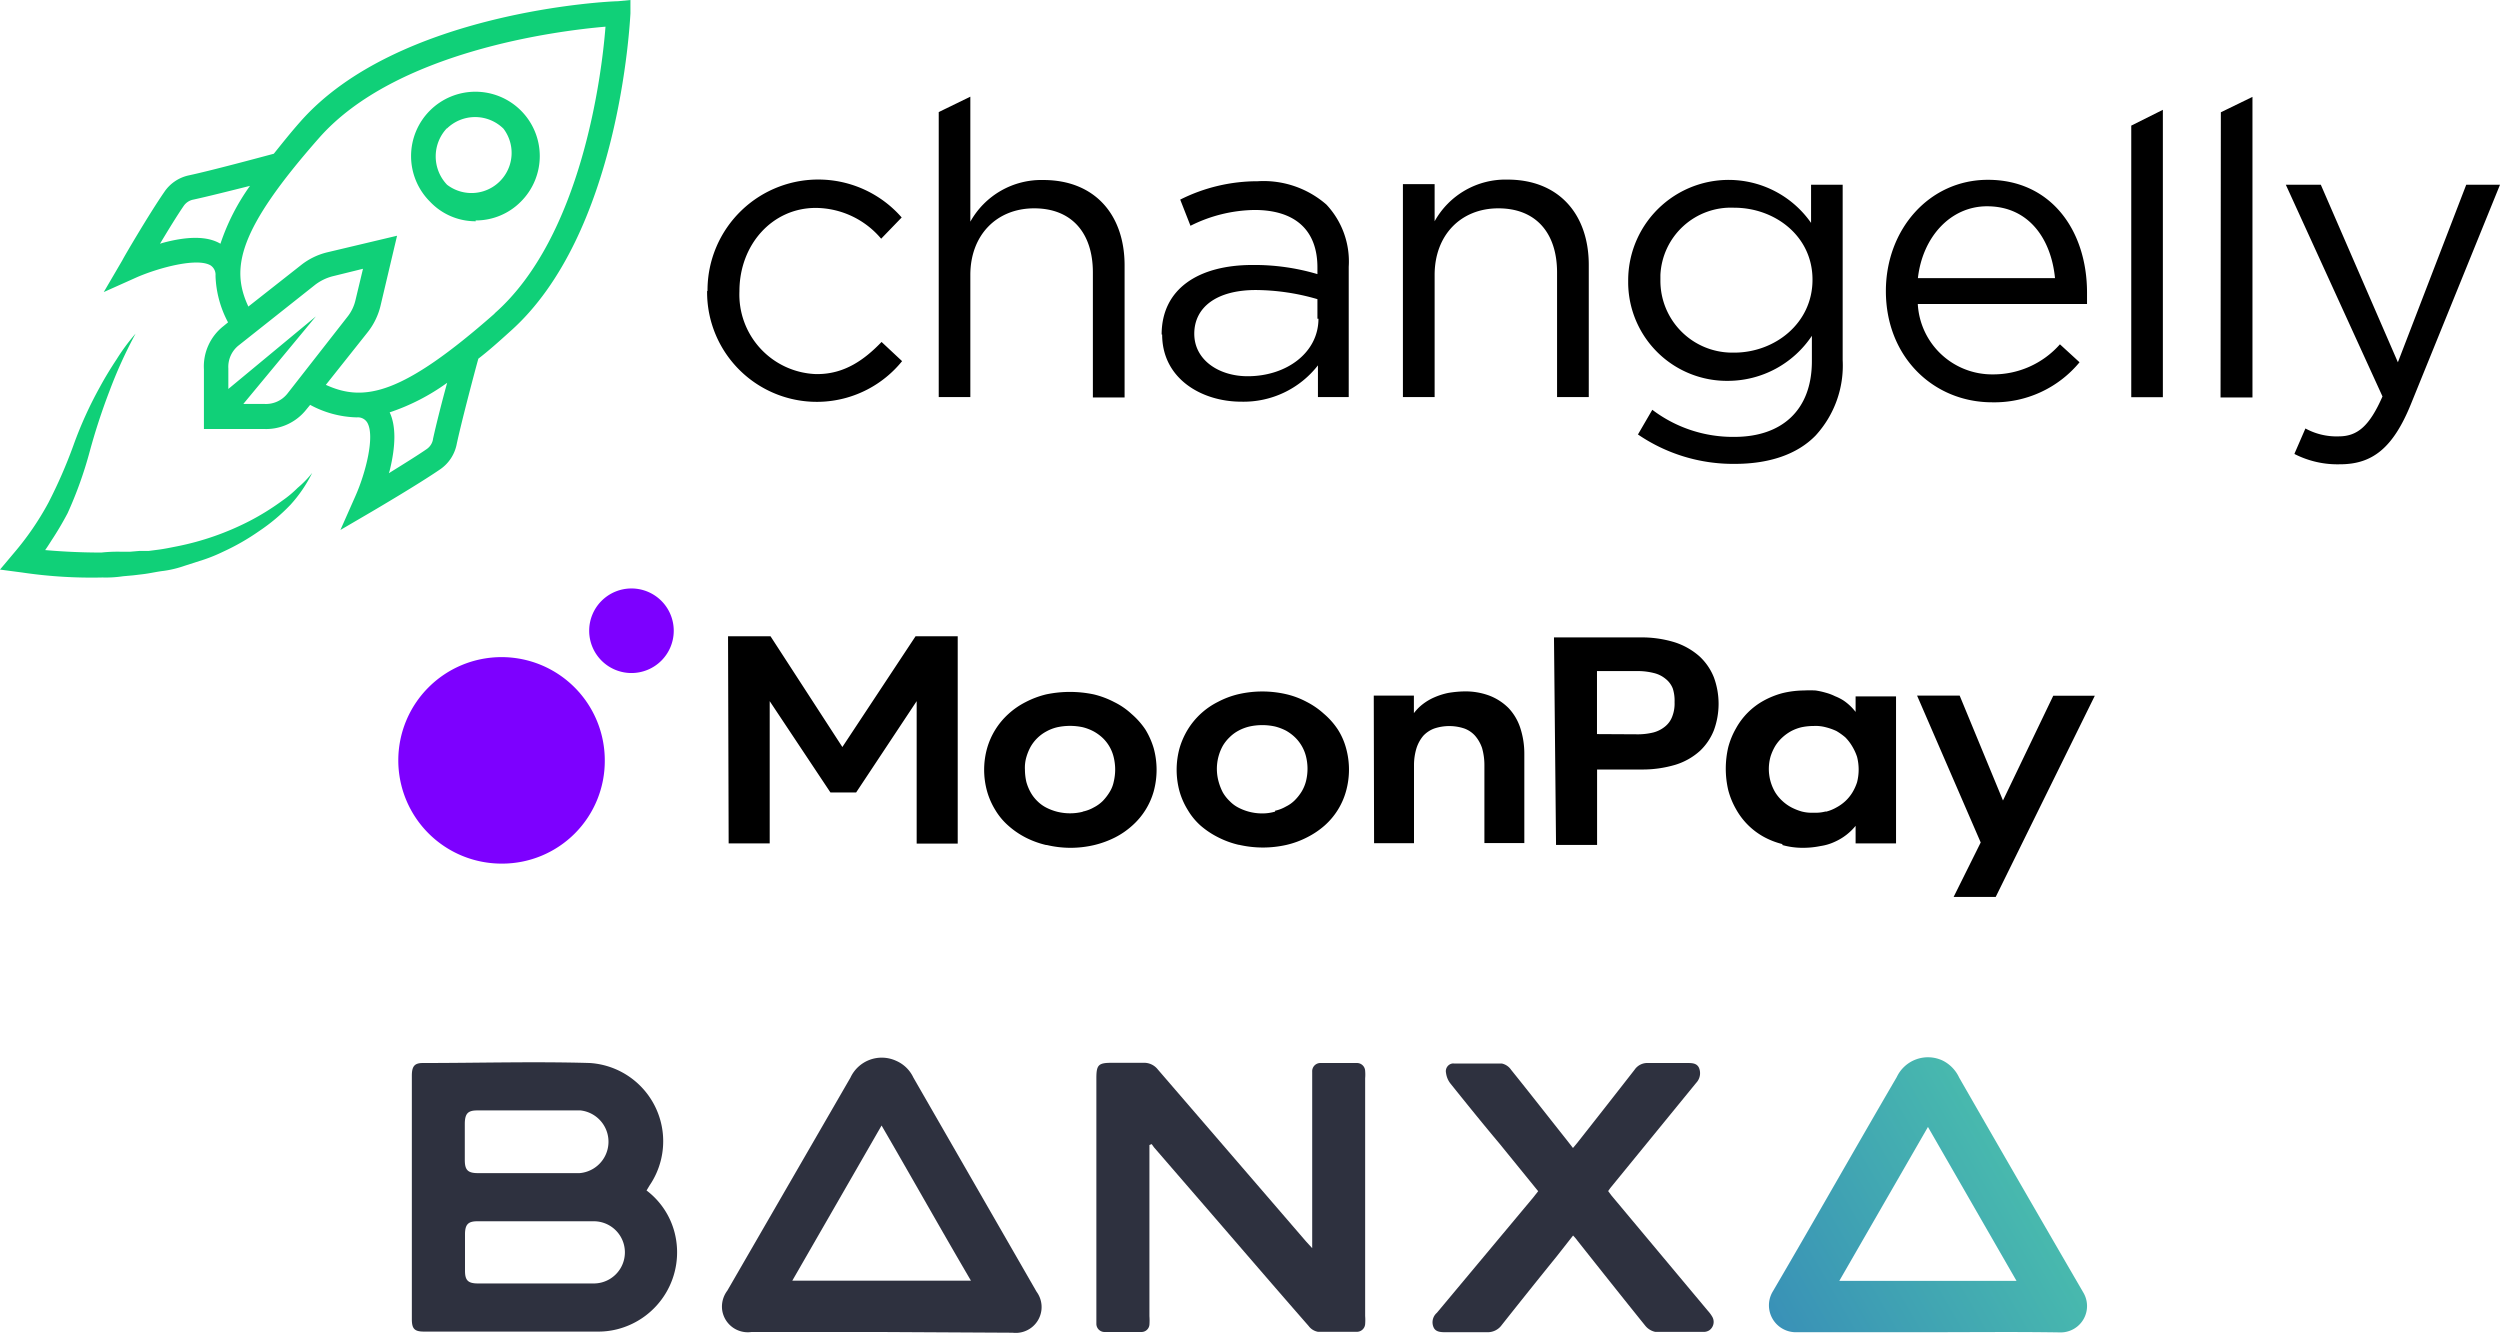 <svg xmlns="http://www.w3.org/2000/svg" xmlns:xlink="http://www.w3.org/1999/xlink" width="243.6" height="129.88" viewBox="0 0 243.6 129.88">
  <defs>
    <style>
      .cls-1 {
        fill: #10d078;
      }

      .cls-2 {
        fill: #7d00ff;
      }

      .cls-3 {
        fill: none;
      }

      .cls-4 {
        fill: #2e313f;
      }

      .cls-5 {
        fill: url(#Безымянный_градиент);
      }
    </style>
    <linearGradient id="Безымянный_градиент" data-name="Безымянный градиент" x1="172.83" y1="-32.22" x2="196.72" y2="-18.43" gradientTransform="matrix(1, 0, 0, -1, 0, 96.58)" gradientUnits="userSpaceOnUse">
      <stop offset="0" stop-color="#3991b7"/>
      <stop offset="1" stop-color="#48b9ae"/>
    </linearGradient>
  </defs>
  <g id="Слой_2" data-name="Слой 2">
    <g id="Слой_1-2" data-name="Слой 1">
      <g id="Слой_2-2" data-name="Слой 2">
        <g id="layer">
          <g>
            <path d="M68.94,28.34a10.79,10.79,0,0,1,18.92-7.15l-2,2.07a8.4,8.4,0,0,0-6.38-3c-4.22,0-7.43,3.57-7.43,8.12a7.75,7.75,0,0,0,7.43,8.07h.17c2.63,0,4.58-1.39,6.25-3.13l2,1.87a10.69,10.69,0,0,1-19-6.82M91.47,10.92l3.08-1.5V21.6a7.92,7.92,0,0,1,7.11-4.06c5,0,7.92,3.37,7.92,8.32V38.73h-3.09V26.55c0-3.86-2.07-6.25-5.72-6.25s-6.22,2.6-6.22,6.49v11.9H91.47Zm36.9,20.14V29.15a21.79,21.79,0,0,0-6-.89c-3.85,0-6,1.7-6,4.26s2.4,4.14,5.2,4.14c3.82,0,6.9-2.32,6.9-5.6M113.19,32.6c0-4.47,3.61-6.78,8.85-6.78a21.52,21.52,0,0,1,6.33.89v-.65c0-3.69-2.23-5.6-6.13-5.6A14.3,14.3,0,0,0,116,22L115,19.45a16.78,16.78,0,0,1,7.55-1.79,9.31,9.31,0,0,1,6.69,2.27A8.1,8.1,0,0,1,131.42,26V38.69h-3V35.6a9.18,9.18,0,0,1-7.47,3.54c-3.86,0-7.71-2.24-7.71-6.54m23.46-14.66h3.09v3.62a7.9,7.9,0,0,1,7.1-4.06c5,0,7.92,3.37,7.92,8.32V38.69h-3.09V26.55c0-3.86-2.07-6.25-5.72-6.25s-6.21,2.6-6.21,6.49v11.9h-3.09Zm39.91,9.3c0-4.26-3.69-7-7.63-7a6.88,6.88,0,0,0-7.19,6.56v.5a7,7,0,0,0,6.94,7.06h.25c3.94,0,7.63-2.84,7.63-7.1m-17,15.06L161,39.93a13,13,0,0,0,8,2.64c4.54,0,7.55-2.52,7.55-7.39V32.72a9.85,9.85,0,0,1-8.16,4.39,9.62,9.62,0,0,1-9.74-9.5v-.29a9.79,9.79,0,0,1,17.82-5.6V18h3.08V35.1a10.08,10.08,0,0,1-2.64,7.34c-1.82,1.87-4.58,2.76-7.87,2.76a16.45,16.45,0,0,1-9.46-2.88M200.24,27.1c-.37-3.78-2.52-7-6.62-7-3.57,0-6.29,3-6.74,7Zm-6.05,9.38a8.66,8.66,0,0,0,6.53-2.93l1.91,1.75a10.76,10.76,0,0,1-8.52,3.9c-5.69,0-10.35-4.39-10.35-10.84,0-6,4.22-10.84,9.94-10.84,6.13,0,9.66,4.91,9.66,11v1.1H186.87a7.25,7.25,0,0,0,7.31,6.86Zm13.48-24.24,3.08-1.54v28h-3.08Zm8.73-1.3,3.08-1.5V38.73h-3.11Zm7.18,33.25,1.06-2.44a6.31,6.31,0,0,0,3.24.77c1.83,0,3-1,4.27-3.89L222.73,18h3.41l7.51,17.3L240.31,18h3.29L234.91,39.4c-1.75,4.3-3.78,5.84-6.9,5.84a9.2,9.2,0,0,1-4.43-1"/>
            <path class="cls-1" d="M29,47.54a10.61,10.61,0,0,1-1.46,1.22,24.22,24.22,0,0,1-3.21,2,26.81,26.81,0,0,1-7.06,2.47c-.61.12-1.22.25-1.83.33l-.93.12h-.89l-.94.08h-.93a14.63,14.63,0,0,0-1.87.08c-1.83,0-3.65-.08-5.48-.24.2-.28.41-.61.61-.93.57-.86,1.1-1.76,1.58-2.67a39,39,0,0,0,2.15-6,61.42,61.42,0,0,1,1.91-5.85,44.71,44.71,0,0,1,2.56-5.64A19.74,19.74,0,0,0,11.37,35c-.57.86-1.14,1.79-1.62,2.68a38.4,38.4,0,0,0-2.6,5.73A47.75,47.75,0,0,1,4.71,49a28,28,0,0,1-3.34,4.87L0,55.5l2.12.28a46,46,0,0,0,7.87.49,11.25,11.25,0,0,0,2-.12l1-.09,1-.12c.65-.08,1.3-.24,2-.32a10.5,10.5,0,0,0,2-.49l1.9-.61a16,16,0,0,0,1.87-.77,22.34,22.34,0,0,0,3.49-2,18.24,18.24,0,0,0,3.05-2.56,13.47,13.47,0,0,0,2.12-3.11A10,10,0,0,1,29,47.54m14.53-35a3.94,3.94,0,0,1,5.53,0A3.91,3.91,0,0,1,43.56,18a4,4,0,0,1,0-5.52m2.77,9a6.17,6.17,0,0,0,4.42-1.83,6.27,6.27,0,1,0-8.85,0,6.09,6.09,0,0,0,4.47,1.91m1.82,9c-9,7.92-12.7,8.65-16.44,6.94l4.06-5.11a6.67,6.67,0,0,0,1.26-2.56l1.62-6.86-6.82,1.62a6.6,6.6,0,0,0-2.56,1.26L24.2,29.87c-1.75-3.74-1-7.47,6.9-16.44C38.53,5,54.28,3,59,2.6c-.36,4.67-2.31,20.46-10.8,27.93Zm-6,12.26a1.47,1.47,0,0,1-.6.93c-.94.65-2.4,1.55-3.7,2.36l.08-.25c.61-2.47.61-4.38,0-5.68a20.79,20.79,0,0,0,5.6-2.88c-.53,1.92-1.1,4.19-1.39,5.53ZM28,38.36a2.67,2.67,0,0,1-2.24,1H23.71l7.07-8.53L22.25,37.9v-2a2.67,2.67,0,0,1,1-2.24l7.47-5.92a4.8,4.8,0,0,1,1.65-.81l3-.74-.73,3.05a4.09,4.09,0,0,1-.81,1.66L28,38.36ZM15.84,23.67l-.25.08c.78-1.3,1.67-2.76,2.32-3.7a1.47,1.47,0,0,1,.93-.6c1.34-.29,3.61-.86,5.52-1.34a21.17,21.17,0,0,0-2.88,5.64C20.22,23,18.31,23,15.84,23.67ZM60.21.12c-.85,0-21.48,1-30.94,11.73-.89,1-1.74,2.07-2.59,3.13-1.38.37-6.17,1.66-8.29,2.11A3.85,3.85,0,0,0,16,18.72c-1.46,2.11-4,6.45-4.06,6.61l-1.83,3.13L13.37,27c2.19-.94,5.85-1.91,7.15-1.14a1.09,1.09,0,0,1,.48,1h0a10.33,10.33,0,0,0,1.22,4.55l-.45.37A5,5,0,0,0,19.87,36v5.8h5.8a5,5,0,0,0,4.18-1.9l.37-.45a10,10,0,0,0,4.55,1.22h0a1.07,1.07,0,0,1,1,.48c.81,1.3-.16,5-1.14,7.19l-1.46,3.3,3.13-1.83c.2-.12,4.5-2.64,6.62-4.1a3.87,3.87,0,0,0,1.58-2.43c.45-2.12,1.74-7,2.11-8.33,1-.77,2-1.66,3.08-2.64,10.68-9.45,11.68-30.12,11.74-31V0Z"/>
          </g>
          <g>
            <g id="MP_LOGO" data-name="MP LOGO">
              <path d="M193,82.09l-6.2-14.31h4.15L195.17,78l4.9-10.21h4.05L194.46,87.4h-4.1Zm-15.08-3a3.93,3.93,0,0,0,1-.4,4.23,4.23,0,0,0,.88-.62,4,4,0,0,0,.69-.84,4.76,4.76,0,0,0,.46-1,5,5,0,0,0,0-2.49,5.07,5.07,0,0,0-.46-1,4.47,4.47,0,0,0-.68-.89,6,6,0,0,0-.87-.62,5.7,5.7,0,0,0-1.05-.37,3.79,3.79,0,0,0-1.16-.12,5.83,5.83,0,0,0-1.18.12,4.3,4.3,0,0,0-1,.37,4.44,4.44,0,0,0-.87.62,4,4,0,0,0-.7.84,5,5,0,0,0-.45,1,4.48,4.48,0,0,0,.45,3.52,4,4,0,0,0,.7.84,4.16,4.16,0,0,0,.87.62,5.45,5.45,0,0,0,1,.4,3.89,3.89,0,0,0,1.18.12,3.79,3.79,0,0,0,1.16-.12m-4.21,3.18a7.65,7.65,0,0,1-1.84-.72,6.91,6.91,0,0,1-2.69-2.7,7.57,7.57,0,0,1-.75-1.84,9.22,9.22,0,0,1,0-4.18,7.5,7.5,0,0,1,.75-1.83,6.85,6.85,0,0,1,2.69-2.7,8.15,8.15,0,0,1,1.84-.74,9.13,9.13,0,0,1,2.09-.26,10.84,10.84,0,0,1,1.14,0,7.26,7.26,0,0,1,1,.22,4.89,4.89,0,0,1,.9.34,4.73,4.73,0,0,1,.81.41,5.06,5.06,0,0,1,1.19,1.12V67.86h3.94V82.18h-3.94V80.47a5.49,5.49,0,0,1-2,1.54,5,5,0,0,1-1.43.43,8.23,8.23,0,0,1-1.64.17,7.27,7.27,0,0,1-2.07-.27M159.42,71.55a6.39,6.39,0,0,0,1.69-.18,3,3,0,0,0,1.16-.6,2.25,2.25,0,0,0,.69-1,3.44,3.44,0,0,0,.21-1.35A3.89,3.89,0,0,0,163,67.1a2.22,2.22,0,0,0-.69-.94,2.82,2.82,0,0,0-1.16-.58,6.4,6.4,0,0,0-1.69-.19h-3.85v6.14Zm-8-9.44h8.38a10.88,10.88,0,0,1,3.4.48,6.8,6.8,0,0,1,2.37,1.34A5.59,5.59,0,0,1,167,66a7.47,7.47,0,0,1,0,5.16,5.59,5.59,0,0,1-1.35,2,6.36,6.36,0,0,1-2.37,1.35,11.17,11.17,0,0,1-3.4.47h-4.26v7.35h-4Zm-17.56,5.67h3.91v1.71a4.53,4.53,0,0,1,.87-.88,5.24,5.24,0,0,1,1.12-.66,6.85,6.85,0,0,1,1.35-.43,10.44,10.44,0,0,1,1.59-.15,6.66,6.66,0,0,1,2.42.41A5.36,5.36,0,0,1,147,69a5.15,5.15,0,0,1,1.13,1.91,8.09,8.09,0,0,1,.4,2.58v8.66h-3.89V74.52a6.07,6.07,0,0,0-.23-1.64,3.61,3.61,0,0,0-.68-1.19,2.61,2.61,0,0,0-1.06-.71,4.64,4.64,0,0,0-2.9,0,2.79,2.79,0,0,0-1.08.71,3.56,3.56,0,0,0-.66,1.19,5.67,5.67,0,0,0-.25,1.64v7.64h-3.89ZM124.24,79a3.7,3.7,0,0,0,1.06-.41,3.22,3.22,0,0,0,.88-.63,4.63,4.63,0,0,0,.67-.86,3.76,3.76,0,0,0,.41-1,5,5,0,0,0,0-2.38,3.92,3.92,0,0,0-1.08-1.88,4.36,4.36,0,0,0-.88-.65,5,5,0,0,0-1.06-.4,5.81,5.81,0,0,0-2.49,0,4.37,4.37,0,0,0-1.06.4,3.71,3.71,0,0,0-.88.65,3.92,3.92,0,0,0-.67.85,4.66,4.66,0,0,0-.41,3.43,5.34,5.34,0,0,0,.42,1.09,3.79,3.79,0,0,0,.68.86,3.21,3.21,0,0,0,.87.64,5,5,0,0,0,2.31.55,4.33,4.33,0,0,0,1.24-.18m-3.55,3.24a8.79,8.79,0,0,1-2-.73A8.29,8.29,0,0,1,117,80.46a6.39,6.39,0,0,1-1.26-1.53,7.14,7.14,0,0,1-.81-1.83,8,8,0,0,1,0-4.18,7.57,7.57,0,0,1,.81-1.84,7.26,7.26,0,0,1,2.94-2.69,8.41,8.41,0,0,1,2-.75,10.38,10.38,0,0,1,4.64,0,8.12,8.12,0,0,1,2,.75,7.74,7.74,0,0,1,1.68,1.16,7.25,7.25,0,0,1,1.35,1.52,6.52,6.52,0,0,1,.81,1.83,7.81,7.81,0,0,1,0,4.18,6.94,6.94,0,0,1-2.09,3.36,8.09,8.09,0,0,1-1.69,1.14,8.59,8.59,0,0,1-2,.74,10.38,10.38,0,0,1-4.64,0M105.5,79.08a3.63,3.63,0,0,0,1.07-.4,3.54,3.54,0,0,0,.89-.64,5,5,0,0,0,.66-.86,3.05,3.05,0,0,0,.4-1,5.08,5.08,0,0,0,0-2.39,3.82,3.82,0,0,0-1.06-1.87,4.32,4.32,0,0,0-.89-.65,4.64,4.64,0,0,0-1.07-.41,5.93,5.93,0,0,0-2.47,0,4.08,4.08,0,0,0-1.07.41,3.9,3.9,0,0,0-1.54,1.5,5.06,5.06,0,0,0-.41,1A3.7,3.7,0,0,0,99.87,75a5.46,5.46,0,0,0,.14,1.2,4.65,4.65,0,0,0,.41,1,3.71,3.71,0,0,0,.66.86,3.48,3.48,0,0,0,.88.64,5.11,5.11,0,0,0,1.07.4,5.16,5.16,0,0,0,2.47,0m-3.56,3.24a8.79,8.79,0,0,1-2-.73,8.06,8.06,0,0,1-1.68-1.15,6.38,6.38,0,0,1-1.27-1.52,7.21,7.21,0,0,1-.81-1.84,7.81,7.81,0,0,1,0-4.18,7.15,7.15,0,0,1,2.08-3.35,7.51,7.51,0,0,1,1.68-1.16,8.84,8.84,0,0,1,2-.75,11.29,11.29,0,0,1,4.63,0,8.62,8.62,0,0,1,2,.75,7,7,0,0,1,1.69,1.16,7.54,7.54,0,0,1,1.35,1.52,7.68,7.68,0,0,1,.81,1.83,8,8,0,0,1,0,4.18,7,7,0,0,1-2.11,3.36,7.7,7.7,0,0,1-1.68,1.15,9.29,9.29,0,0,1-2,.73,10,10,0,0,1-4.62,0M70.94,62h4.14l7,10.79L89.21,62h4.11V82.2h-4V68.32l-5.9,8.9h-2.5L75,68.32V82.18H71Z"/>
            </g>
            <path id="MP_EM_LOGO" data-name="MP EM LOGO" class="cls-2" d="M61.52,65.58a4.12,4.12,0,1,0-4.11-4.11h0a4.12,4.12,0,0,0,4.11,4.11h0M48.87,84.15A10.06,10.06,0,1,1,58.93,74.09h0a10,10,0,0,1-10,10.06h0"/>
            <rect class="cls-3" x="35.53" y="53.47" width="171.91" height="37.83"/>
          </g>
          <g id="Слой_2-2-2" data-name="Слой 2-2">
            <g>
              <path class="cls-4" d="M63,116a7.48,7.48,0,0,1,2.74,4.13,7.73,7.73,0,0,1-5.59,9.39,7.44,7.44,0,0,1-1.82.23h-17c-.94,0-1.2-.26-1.2-1.22V104.82c0-.91.25-1.24,1.07-1.24,5.43,0,10.87-.16,16.28,0a7.64,7.64,0,0,1,5.82,11.92Zm-10.71,3H46.52c-.89,0-1.19.3-1.21,1.2v3.62c0,.95.3,1.24,1.28,1.24H57.86a3,3,0,0,0,0-6.06Zm-.76-4.69h4.94a3.07,3.07,0,0,0,.1-6.11H46.5c-.91,0-1.19.31-1.21,1.26v3.56c0,1,.3,1.29,1.3,1.29Z"/>
              <path class="cls-4" d="M112,111.57v16.68a5.89,5.89,0,0,1,0,.84.78.78,0,0,1-.79.7h-3.54a.8.8,0,0,1-.84-.77h0V105.07c0-1.31.2-1.51,1.49-1.51h3.08a1.69,1.69,0,0,1,1.41.64L127.29,121l.57.62V104.43a.8.8,0,0,1,.76-.85h3.56a.8.8,0,0,1,.84.77v0a4.33,4.33,0,0,1,0,.72v23.16a5.21,5.21,0,0,1,0,.79.81.81,0,0,1-.86.75h-3.74a1.45,1.45,0,0,1-.91-.57c-3.23-3.69-6.43-7.42-9.63-11.12l-5.44-6.29-.22-.31Z"/>
              <path class="cls-5" d="M187.87,129.81H175.09a2.62,2.62,0,0,1-2.33-4c4.05-6.92,8-13.9,12.06-20.86a3.36,3.36,0,0,1,4.47-1.61A3.49,3.49,0,0,1,190.9,105q6,10.45,12.09,20.93a2.57,2.57,0,0,1-2.25,3.9C196.44,129.76,192.16,129.81,187.87,129.81Zm8.62-5-8.63-15-8.64,15Z"/>
              <path class="cls-4" d="M85.89,129.79H73.22a2.52,2.52,0,0,1-2.85-2.13,2.58,2.58,0,0,1,.5-1.9l12-20.76a3.36,3.36,0,0,1,4.46-1.63A3.3,3.3,0,0,1,89,105l12,20.86a2.52,2.52,0,0,1-2.33,4Zm-8.69-5H94.61c-2.93-5-5.78-10.08-8.71-15.12Z"/>
              <path class="cls-4" d="M149.88,116.07l-3.78-4.65c-1.68-2-3.22-3.91-4.8-5.88a2.11,2.11,0,0,1-.4-1,.76.76,0,0,1,.6-.91.68.68,0,0,1,.2,0h4.64a1.46,1.46,0,0,1,.9.61c1.82,2.26,3.62,4.57,5.43,6.85l.6.77.42-.5q2.79-3.54,5.58-7.12a1.5,1.5,0,0,1,1.33-.66h3.79c.46,0,.94,0,1.16.47a1.36,1.36,0,0,1-.27,1.46L157,115.65c-.1.12-.19.25-.3.41l.32.43,9.4,11.24a3.35,3.35,0,0,1,.42.57,1,1,0,0,1-.28,1.32,1,1,0,0,1-.52.16H161.3a1.71,1.71,0,0,1-1-.62c-2.21-2.74-4.4-5.5-6.58-8.25a4.32,4.32,0,0,0-.44-.52l-1.57,2q-2.72,3.36-5.38,6.72a1.68,1.68,0,0,1-1.43.7h-4c-.47,0-1,0-1.21-.47a1.22,1.22,0,0,1,.32-1.42l9.39-11.24Z"/>
            </g>
          </g>
        </g>
      </g>
    </g>
  </g>
</svg>
